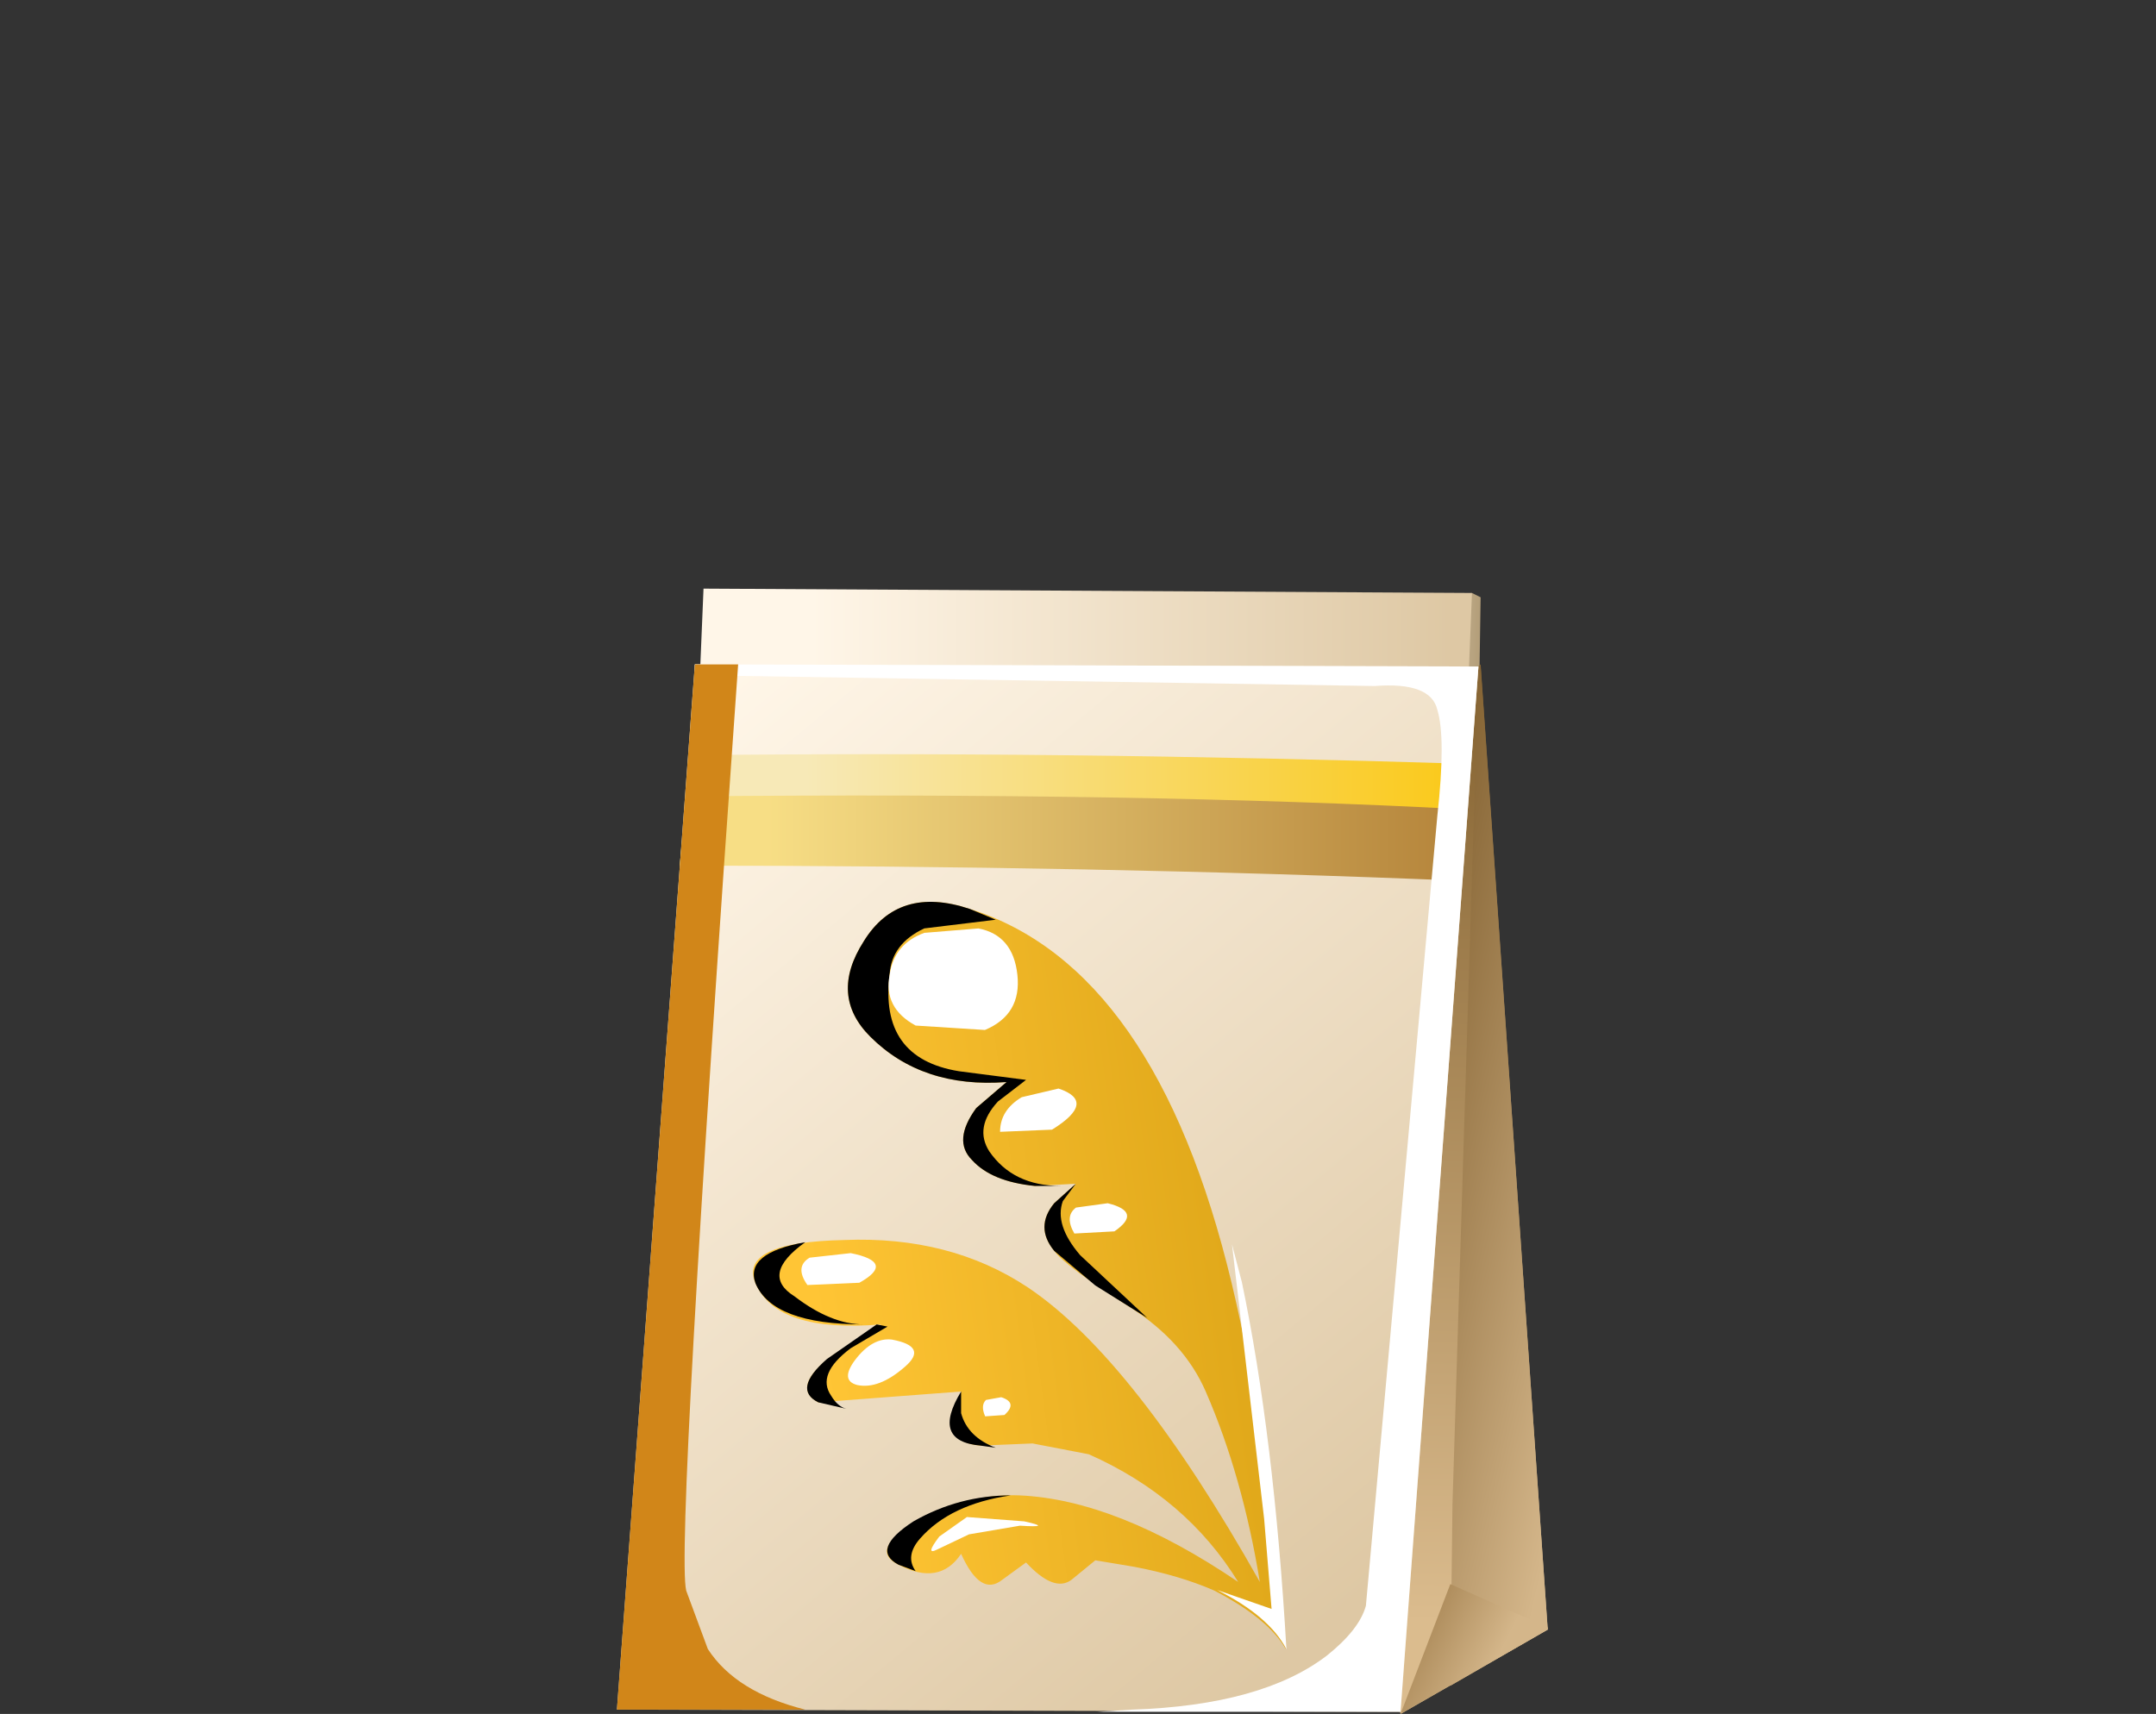 <?xml version="1.0" encoding="UTF-8" standalone="no"?>
<svg xmlns:xlink="http://www.w3.org/1999/xlink" height="39.6px" width="49.8px" xmlns="http://www.w3.org/2000/svg">
  <rect width="100%" height="100%" fill="#333333" stroke="none"/>
  <g transform="matrix(1.0, 0.0, 0.0, 1.0, 0.0, 0.0)">
    <use height="26.0" transform="matrix(1.0, 0.0, 0.0, 1.0, 14.25, 13.6)" width="21.5" xlink:href="#shape0"/>
    <use height="24.2" transform="matrix(1.0, 0.0, 0.0, 1.0, 16.05, 15.35)" width="18.1" xlink:href="#sprite0"/>
    <use height="24.15" transform="matrix(1.0, 0.0, 0.0, 1.0, 14.25, 15.35)" width="4.35" xlink:href="#sprite1"/>
    <use height="17.25" transform="matrix(1.0, 0.0, 0.0, 1.0, 17.4, 20.85)" width="12.3" xlink:href="#shape3"/>
    <use height="15.45" transform="matrix(1.0, 0.0, 0.0, 1.0, 17.4, 20.85)" width="9.1" xlink:href="#sprite2"/>
    <use height="2.55" transform="matrix(1.0, 0.0, 0.0, 1.0, 20.5, 21.4)" width="3.0" xlink:href="#sprite3"/>
    <use height="1.35" transform="matrix(1.0, 0.0, 0.0, 1.0, 23.1, 25.1)" width="1.75" xlink:href="#sprite4"/>
    <use height="1.0" transform="matrix(1.0, 0.0, 0.0, 1.0, 18.5, 28.9)" width="1.75" xlink:href="#sprite5"/>
    <use height="1.05" transform="matrix(1.0, 0.0, 0.0, 1.0, 19.6, 30.95)" width="1.5" xlink:href="#sprite6"/>
    <use height="0.95" transform="matrix(1.0, 0.0, 0.0, 1.0, 24.7, 27.75)" width="1.35" xlink:href="#sprite7"/>
    <use height="0.6" transform="matrix(1.0, 0.0, 0.0, 1.0, 22.7, 32.25)" width="0.65" xlink:href="#sprite8"/>
    <use height="0.8" transform="matrix(1.0, 0.0, 0.0, 1.0, 21.5, 35.05)" width="2.5" xlink:href="#sprite9"/>
    <use height="9.35" transform="matrix(1.0, 0.0, 0.0, 1.0, 28.1, 28.75)" width="1.6" xlink:href="#sprite10"/>
  </g>
  <defs>
    <g id="shape0" transform="matrix(1.0, 0.0, 0.0, 1.0, -14.25, -13.6)">
      <path d="M30.7 16.85 L34.0 13.7 34.2 13.8 34.15 17.0 30.9 17.5 30.7 16.85" fill="url(#gradient0)" fill-rule="evenodd" stroke="none"/>
      <path d="M33.8 18.7 L16.05 18.4 16.25 13.6 34.0 13.7 33.8 18.7" fill="url(#gradient1)" fill-rule="evenodd" stroke="none"/>
      <path d="M28.25 20.5 L34.2 15.35 35.75 37.65 32.35 39.6 28.25 20.5" fill="url(#gradient2)" fill-rule="evenodd" stroke="none"/>
      <path d="M35.75 37.65 L33.5 38.95 33.55 34.75 34.15 15.4 34.2 15.4 35.75 37.65" fill="url(#gradient3)" fill-rule="evenodd" stroke="none"/>
      <path d="M32.35 39.6 L33.5 36.6 35.75 37.6 35.75 37.65 32.35 39.6" fill="url(#gradient4)" fill-rule="evenodd" stroke="none"/>
      <path d="M32.35 39.55 L14.25 39.5 16.05 15.35 34.15 15.4 32.35 39.55" fill="url(#gradient5)" fill-rule="evenodd" stroke="none"/>
      <path d="M15.85 18.4 Q21.4 18.2 33.9 18.6 L33.75 20.35 Q25.35 20.0 15.7 20.0 L15.85 18.4" fill="url(#gradient6)" fill-rule="evenodd" stroke="none"/>
      <path d="M15.9 17.45 Q24.35 17.35 33.95 17.65 L33.85 18.7 Q26.35 18.3 15.85 18.4 L15.9 17.45" fill="url(#gradient7)" fill-rule="evenodd" stroke="none"/>
    </g>
    <linearGradient gradientTransform="matrix(0.002, 0.0, 0.0, -0.002, 32.7, 15.6)" gradientUnits="userSpaceOnUse" id="gradient0" spreadMethod="pad" x1="-819.2" x2="819.2">
      <stop offset="0.0" stop-color="#fff6e8"/>
      <stop offset="1.0" stop-color="#b09a74"/>
    </linearGradient>
    <linearGradient gradientTransform="matrix(0.009, 0.0, 0.0, -0.009, 26.1, 16.15)" gradientUnits="userSpaceOnUse" id="gradient1" spreadMethod="pad" x1="-819.2" x2="819.2">
      <stop offset="0.0" stop-color="#fff6e8"/>
      <stop offset="1.0" stop-color="#dec8a4"/>
    </linearGradient>
    <linearGradient gradientTransform="matrix(-3.0E-4, 0.013, 0.013, 3.0E-4, 32.05, 26.8)" gradientUnits="userSpaceOnUse" id="gradient2" spreadMethod="pad" x1="-819.2" x2="819.2">
      <stop offset="0.0" stop-color="#876533"/>
      <stop offset="1.0" stop-color="#dbbc8e"/>
    </linearGradient>
    <linearGradient gradientTransform="matrix(0.004, 9.0E-4, 9.0E-4, -0.004, 34.2, 27.3)" gradientUnits="userSpaceOnUse" id="gradient3" spreadMethod="pad" x1="-819.2" x2="819.2">
      <stop offset="0.0" stop-color="#7d5b2a"/>
      <stop offset="1.0" stop-color="#d4b68a"/>
    </linearGradient>
    <linearGradient gradientTransform="matrix(0.002, 0.001, 0.001, -0.002, 32.8, 37.8)" gradientUnits="userSpaceOnUse" id="gradient4" spreadMethod="pad" x1="-819.2" x2="819.2">
      <stop offset="0.0" stop-color="#87622d"/>
      <stop offset="1.0" stop-color="#d4b68a"/>
    </linearGradient>
    <linearGradient gradientTransform="matrix(0.01, 0.012, 0.012, -0.01, 23.65, 26.75)" gradientUnits="userSpaceOnUse" id="gradient5" spreadMethod="pad" x1="-819.2" x2="819.2">
      <stop offset="0.0" stop-color="#fff6e8"/>
      <stop offset="1.0" stop-color="#dec8a4"/>
    </linearGradient>
    <linearGradient gradientTransform="matrix(0.01, 0.0, 0.0, -0.01, 25.9, 19.35)" gradientUnits="userSpaceOnUse" id="gradient6" spreadMethod="pad" x1="-819.2" x2="819.2">
      <stop offset="0.0" stop-color="#f7de85"/>
      <stop offset="1.0" stop-color="#b38239"/>
    </linearGradient>
    <linearGradient gradientTransform="matrix(0.009, 0.0, 0.0, -0.009, 26.0, 18.05)" gradientUnits="userSpaceOnUse" id="gradient7" spreadMethod="pad" x1="-819.2" x2="819.2">
      <stop offset="0.0" stop-color="#f7e9b7"/>
      <stop offset="1.0" stop-color="#faca1d"/>
    </linearGradient>
    <g id="sprite0" transform="matrix(1.0, 0.0, 0.0, 1.0, 0.0, 0.0)">
      <use height="24.2" transform="matrix(1.0, 0.0, 0.0, 1.0, 0.0, 0.0)" width="18.1" xlink:href="#shape1"/>
    </g>
    <g id="shape1" transform="matrix(1.0, 0.0, 0.0, 1.0, 0.0, 0.0)">
      <path d="M17.15 3.5 Q17.35 1.7 17.15 1.05 17.0 0.4 15.7 0.5 L0.0 0.25 0.0 0.0 18.1 0.05 16.3 24.2 9.3 24.2 10.1 24.15 Q13.1 24.05 14.6 22.9 15.35 22.3 15.5 21.75 L17.15 3.5" fill="#ffffff" fill-rule="evenodd" stroke="none"/>
    </g>
    <g id="sprite1" transform="matrix(1.0, 0.0, 0.0, 1.0, 0.0, 0.0)">
      <use height="24.15" transform="matrix(1.0, 0.0, 0.0, 1.0, 0.0, 0.0)" width="4.35" xlink:href="#shape2"/>
    </g>
    <g id="shape2" transform="matrix(1.0, 0.0, 0.0, 1.0, 0.0, 0.0)">
      <path d="M1.8 0.0 L2.8 0.0 Q1.35 20.35 1.6 21.4 L2.1 22.75 Q2.75 23.75 4.35 24.15 L0.0 24.15 1.8 0.0" fill="#d18619" fill-rule="evenodd" stroke="none"/>
    </g>
    <g id="shape3" transform="matrix(1.0, 0.0, 0.0, 1.0, -17.4, -20.85)">
      <path d="M22.55 25.6 L23.25 25.0 Q21.3 25.15 20.1 23.95 19.15 23.0 19.95 21.75 20.75 20.45 22.4 21.0 26.7 22.35 28.45 29.65 29.3 33.2 29.7 38.1 29.3 37.4 28.05 36.75 27.25 36.4 26.2 36.2 L25.3 36.05 24.75 36.5 Q24.35 36.8 23.7 36.1 L23.15 36.5 Q22.65 36.9 22.2 35.9 21.7 36.65 20.75 36.15 20.05 35.8 21.2 35.15 22.35 34.5 23.55 34.55 25.8 34.65 28.6 36.55 27.4 34.6 25.15 33.6 L23.85 33.35 22.65 33.4 Q21.95 33.35 22.0 32.75 L22.2 32.15 18.9 32.4 Q18.25 32.05 19.25 31.3 L20.35 30.6 Q17.95 30.8 17.45 29.65 17.05 28.7 19.5 28.65 21.95 28.55 23.75 29.75 26.2 31.4 29.1 36.55 28.7 34.1 27.85 32.15 27.35 31.0 26.1 30.2 24.6 29.25 24.35 28.9 23.9 28.35 24.35 27.8 L24.85 27.35 23.9 27.4 Q22.9 27.3 22.45 26.8 22.0 26.35 22.55 25.6" fill="url(#gradient8)" fill-rule="evenodd" stroke="none"/>
    </g>
    <linearGradient gradientTransform="matrix(0.006, -8.0E-4, -8.0E-4, -0.006, 23.75, 29.75)" gradientUnits="userSpaceOnUse" id="gradient8" spreadMethod="pad" x1="-819.2" x2="819.2">
      <stop offset="0.0" stop-color="#ffc535"/>
      <stop offset="1.0" stop-color="#e0a81a"/>
    </linearGradient>
    <g id="sprite2" transform="matrix(1.0, 0.0, 0.0, 1.0, 0.05, 0.0)">
      <use height="15.45" transform="matrix(1.0, 0.0, 0.0, 1.0, -0.05, 0.0)" width="9.1" xlink:href="#shape4"/>
    </g>
    <g id="shape4" transform="matrix(1.0, 0.0, 0.0, 1.0, 0.05, 0.0)">
      <path d="M6.25 4.1 L5.6 4.6 Q5.05 5.2 5.4 5.75 5.95 6.55 7.05 6.55 L6.45 6.55 Q5.45 6.45 5.0 5.95 4.55 5.5 5.1 4.75 L5.8 4.15 Q3.85 4.3 2.65 3.1 1.7 2.15 2.5 0.9 3.3 -0.4 4.95 0.15 L5.55 0.4 3.9 0.6 Q3.15 0.95 3.1 1.65 2.85 3.6 4.7 3.9 L6.25 4.1" fill="#000000" fill-rule="evenodd" stroke="none"/>
      <path d="M2.5 9.75 Q0.4 9.75 0.0 8.8 -0.25 8.1 1.15 7.85 0.1 8.6 0.9 9.1 1.75 9.75 2.5 9.75" fill="#000000" fill-rule="evenodd" stroke="none"/>
      <path d="M6.9 8.05 Q6.45 7.5 6.9 6.95 L7.4 6.5 7.1 6.9 Q6.9 7.45 7.5 8.15 L9.05 9.6 7.85 8.85 6.9 8.05" fill="#000000" fill-rule="evenodd" stroke="none"/>
      <path d="M1.75 11.4 Q1.9 11.65 2.1 11.7 L1.45 11.55 Q0.85 11.25 1.65 10.55 L2.8 9.75 3.05 9.8 2.2 10.3 Q1.4 10.9 1.75 11.4" fill="#000000" fill-rule="evenodd" stroke="none"/>
      <path d="M5.2 12.55 Q4.05 12.45 4.75 11.3 L4.75 11.8 Q4.9 12.35 5.55 12.6 L5.2 12.55" fill="#000000" fill-rule="evenodd" stroke="none"/>
      <path d="M3.3 15.3 Q2.65 14.95 3.65 14.3 4.7 13.7 5.9 13.7 4.5 13.9 3.8 14.7 3.45 15.1 3.7 15.45 L3.3 15.3" fill="#000000" fill-rule="evenodd" stroke="none"/>
    </g>
    <g id="sprite3" transform="matrix(1.0, 0.0, 0.0, 1.0, 0.0, 0.0)">
      <use height="2.5" transform="matrix(1.0, 0.0, 0.0, 1.02, 0.0, 0.0)" width="3.0" xlink:href="#shape5"/>
    </g>
    <g id="shape5" transform="matrix(1.0, 0.0, 0.0, 1.0, 0.0, 0.0)">
      <path d="M2.1 0.05 Q2.9 0.2 3.0 1.1 3.1 2.0 2.25 2.35 L0.65 2.25 Q-0.1 1.85 0.05 1.1 0.15 0.4 0.85 0.15 L2.1 0.05" fill="#ffffff" fill-rule="evenodd" stroke="none"/>
    </g>
    <g id="sprite4" transform="matrix(1.0, 0.0, 0.0, 1.0, 0.0, 0.0)">
      <use height="1.35" transform="matrix(1.0, 0.0, 0.0, 1.0, 0.0, 0.0)" width="1.75" xlink:href="#shape6"/>
    </g>
    <g id="shape6" transform="matrix(1.0, 0.0, 0.0, 1.0, 0.0, 0.05)">
      <path d="M1.35 0.0 Q2.25 0.3 1.2 0.95 L0.0 1.0 Q0.0 0.5 0.5 0.2 L1.35 0.0" fill="#ffffff" fill-rule="evenodd" stroke="none"/>
    </g>
    <g id="sprite5" transform="matrix(1.0, 0.0, 0.0, 1.0, 0.0, 0.05)">
      <use height="0.95" transform="matrix(1.0, 0.0, 0.0, 1.053, 0.0, -0.05)" width="1.75" xlink:href="#shape7"/>
    </g>
    <g id="shape7" transform="matrix(1.0, 0.0, 0.0, 1.0, 0.0, 0.0)">
      <path d="M1.15 0.05 Q2.2 0.25 1.35 0.7 L0.15 0.75 Q-0.15 0.35 0.2 0.15 L1.15 0.05" fill="#ffffff" fill-rule="evenodd" stroke="none"/>
    </g>
    <g id="sprite6" transform="matrix(1.0, 0.0, 0.0, 1.0, 0.0, 0.0)">
      <use height="1.0" transform="matrix(1.0, 0.0, 0.0, 1.05, 0.0, 0.0)" width="1.5" xlink:href="#shape8"/>
    </g>
    <g id="shape8" transform="matrix(1.0, 0.0, 0.0, 1.0, 0.0, 0.0)">
      <path d="M1.0 0.0 Q1.85 0.15 1.3 0.6 0.7 1.1 0.2 1.0 -0.2 0.9 0.15 0.45 0.55 -0.05 1.0 0.0" fill="#ffffff" fill-rule="evenodd" stroke="none"/>
    </g>
    <g id="sprite7" transform="matrix(1.0, 0.0, 0.0, 1.0, 0.05, 0.0)">
      <use height="0.95" transform="matrix(0.771, 0.0, 0.0, 1.0, -0.05, 0.0)" width="1.75" xlink:href="#shape7"/>
    </g>
    <g id="sprite8" transform="matrix(1.0, 0.0, 0.0, 1.0, 0.0, 0.0)">
      <use height="0.95" transform="matrix(0.371, 0.0, 0.0, 0.632, 0.0, 0.0)" width="1.75" xlink:href="#shape7"/>
    </g>
    <g id="sprite9" transform="matrix(1.0, 0.0, 0.0, 1.0, 0.0, 0.0)">
      <use height="0.8" transform="matrix(0.98, 0.0, 0.0, 1.0, 0.001, 0.0)" width="2.55" xlink:href="#shape9"/>
    </g>
    <g id="shape9" transform="matrix(1.0, 0.0, 0.0, 1.0, 0.05, 0.0)">
      <path d="M2.15 0.1 Q2.85 0.25 2.05 0.2 L0.85 0.4 0.1 0.75 Q-0.2 0.9 0.15 0.45 L0.8 0.0 2.15 0.1" fill="#ffffff" fill-rule="evenodd" stroke="none"/>
    </g>
    <g id="sprite10" transform="matrix(1.0, 0.0, 0.0, 1.0, -0.1, 0.0)">
      <use height="8.55" transform="matrix(1.143, 0.0, 0.0, 1.094, 0.114, 0.0)" width="1.4" xlink:href="#shape10"/>
    </g>
    <g id="shape10" transform="matrix(1.0, 0.0, 0.0, 1.0, -0.1, 0.0)">
      <path d="M1.05 5.8 L0.4 0.0 0.6 0.8 Q1.25 4.05 1.5 8.55 1.15 7.85 0.1 7.3 L1.2 7.7 1.05 5.8" fill="#ffffff" fill-rule="evenodd" stroke="none"/>
    </g>
  </defs>
</svg>
